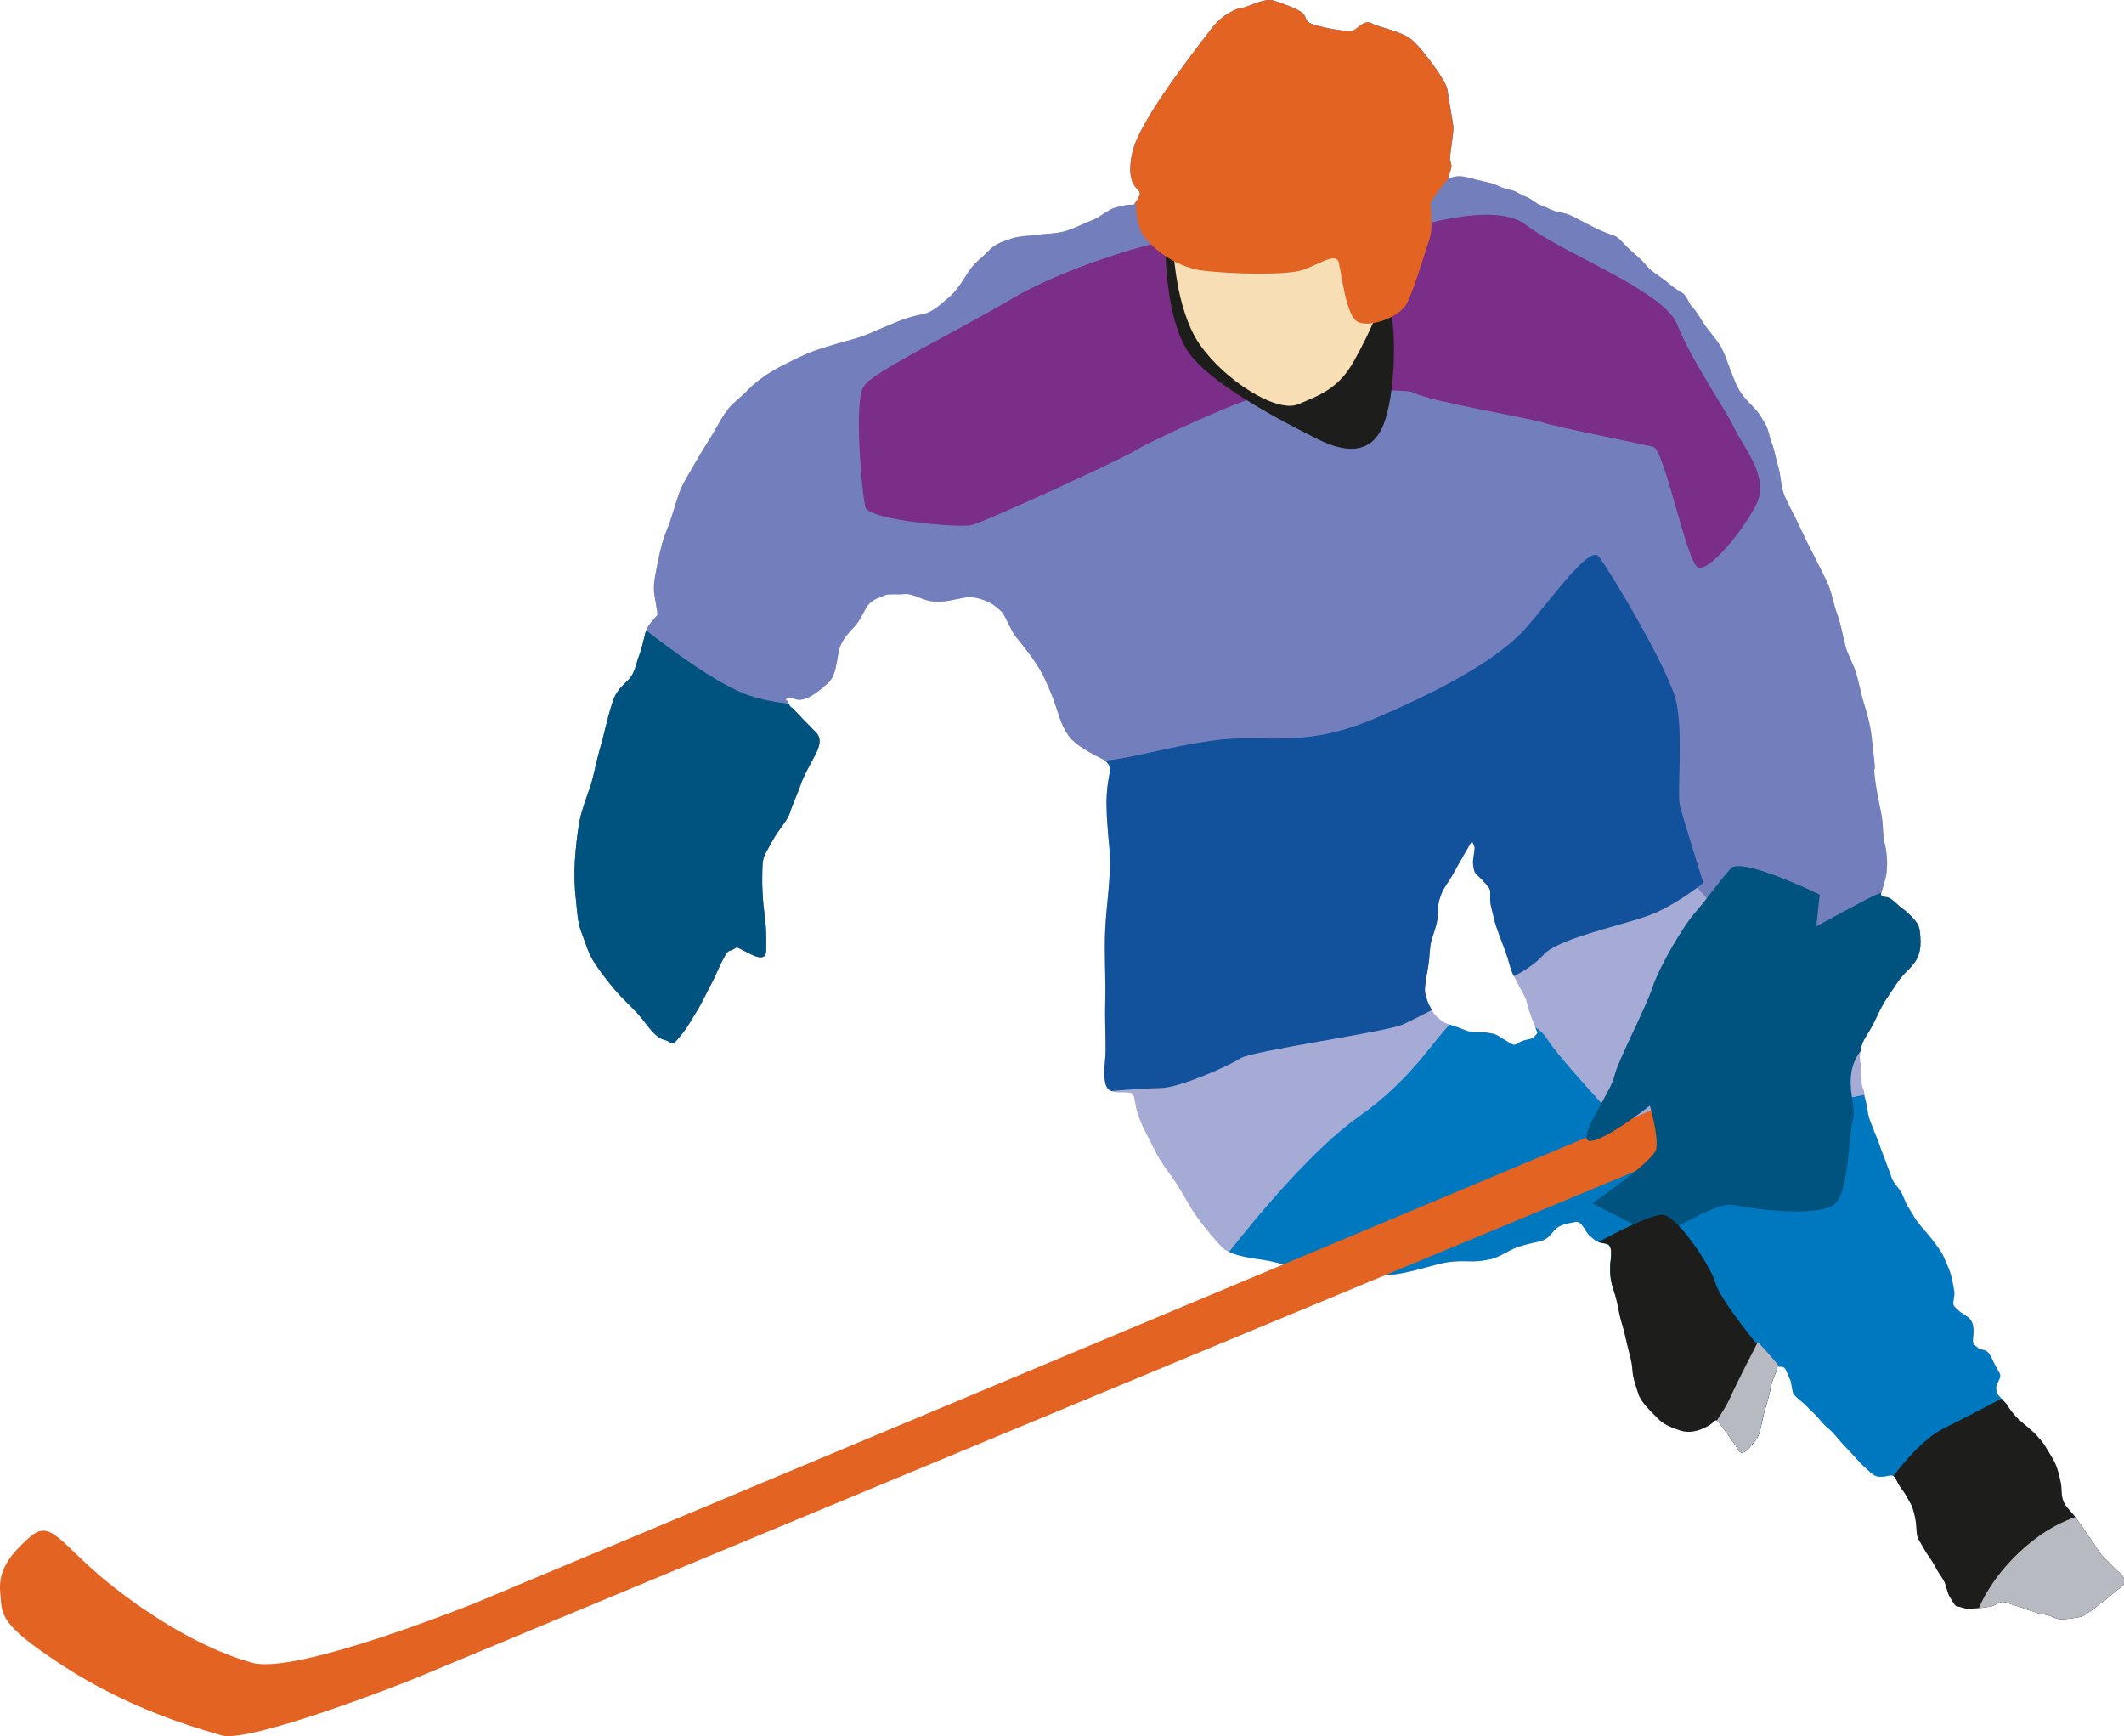 <svg id="_Слой_2" xmlns="http://www.w3.org/2000/svg" width="1080" height="882.64" viewBox="0 0 1080 882.64"><g id="Kinds_of_sport09_5143965"><g id="Kinds_of_sport09_5143965-2"><path d="M645.41.0c-4.78.07-12.08 4.05-13.83 3.95-2-.11-10.39 3.59-15.48 10.49-5.09 6.9-36.59 45.97-40.31 62.99-3.72 17.02 3.49 18.4 3.81 20.51.32 2.11-3.2 6.16-3.2 6.16-1.61.09-2.48-.2-4.14.23-2.55.67-5.35.98-7.72 2.26-2.85 1.54-5.84 4.05-9.12 5.32-4.97 1.92-10.81 5.15-16.04 6.16-4.56.88-8.88.83-12.89 1.41-3.18.46-8.63.52-12.28 1.84-3.97 1.43-7.97 2.5-11.05 5.74-3.15 3.31-7.67 6.59-10.3 10.54-2.86 4.29-6.09 10.03-10.11 13.36-3.85 3.18-8.13 7.68-13.26 8.7-4.41.87-8.78 2.06-13.26 3.91-4.74 1.95-9.32 3.91-14.07 5.97-5.59 2.43-10.96 3.52-16.79 5.27-5.23 1.57-10.63 3.1-15.66 5.31-4.46 1.96-8.36 3.93-12.65 6.16-2.85 1.48-5.59 3.07-8.13 4.84-3.37 2.35-6.23 4.59-9.08 7.58-3.01 3.17-7.07 5.99-9.73 9.41-2.77 3.55-4.47 6.88-6.73 10.82-2.93 5.09-6.39 10.11-9.32 15.38-2.86 5.17-6.95 11.24-8.89 16.75-2.13 6.09-3.62 12.38-6.11 18.39-2.12 5.11-3.32 9.97-4.37 15.38-1 5.1-2.47 10.61-2.16 15.86.08 1.36 1.98 11.72 1.78 11.95-2.49 2.89-5.12 5.24-6.16 9.17-1.05 3.95-1.71 7.71-3.15 11.48-1.69 4.43-2.19 9.14-5.55 12.41-3.64 3.55-6.26 5.98-7.9 11.01-1.47 4.51-2.65 8.87-3.76 13.55-1.03 4.35-2.13 8.49-3.38 12.84-1.68 5.85-2.55 11.96-4.56 17.69-1.79 5.11-4.15 11.25-5.13 16.55-1.18 6.39-1.97 13.47-2.4 20.18-.45 6.95-.21 13.77.61 20.69.61 5.13.7 10.46 2.59 15.38 2.19 5.73 3.7 11.55 7.29 16.75 3.73 5.41 8.02 11.08 12.51 15.85 3.72 3.96 8.13 7.89 11.48 12.19 2.31 2.96 6.54 9.04 10.49 10.11 5.69 1.54 3.49 4.51 9.08-2.3 3.1-3.77 5.14-7.56 7.71-11.71 3.15-5.07 5.44-10.38 8.33-15.62 1.26-2.29 6.19-14.69 8.33-15.38 6.1-1.95 1.4-3.04 8.7.47 2.07.99 9.92 5.93 10.12-.47.12-4.27.07-8.33-.19-12.65-.27-4.52-1.12-8.85-1.41-13.31-.28-4.14-.5-8.2-.38-12.42.11-3.55-.19-7.84 1.55-11.01 2.06-3.73 3.85-7.35 6.35-11.01 2.12-3.12 5.22-6.67 6.34-10.35 1.42-4.6 3.61-8.81 5.13-13.31 1.67-4.91 3.92-8.73 6.35-13.31 2.06-3.89 5.66-9.7 1.59-13.78-3.58-3.59-8.8-8.88-12.2-12.54-1.36.0-1.92-4.02-3.28-4.02 1.89-2.6 4.08.0 6.97.0 5.27.0 11.38-5.64 14.81-8.7 3.92-3.49 4.29-11.49 5.37-16.33 1.09-4.89 4.64-8.75 7.9-12.18 2.64-2.79 4.12-6.49 6.16-9.83 2.57-4.22 6.3-4.64 9.51-6.21 1.53-.74 7.22-.18 9.08-.47 3.68-.57 7.69 1.65 10.91 2.78 5.42 1.88 10.97.94 16.41-.24 5.99-1.3 7.66-1.5 13.08.24 4.62 1.48 6.47 3.28 9.51 5.92 1.72 1.5 5.03 10.08 7.34 12.89 3.89 4.74 7.55 9.38 10.87 14.44 3.19 4.87 5.32 10.09 7.53 15.43 3.15 7.63 3.93 14.52 8.94 21.12 3.28 4.33 11.44 8.57 16.23 11.01 5.67 2.87 4.48 5.75 3.53 11.48-1.89 11.39-.31 23.49.61 34.9 1.03 12.78-1.53 27.33-2.16 40.22-.62 12.51.36 24.71.0 37.16-.23 8.1.19 16.03.19 24.13.0 6.41-1.41 11.08-.19 16.98 1.07 5.12 5.12 4.84 9.31 4.84 6.2.0 4.81.86 6.3 7.57 1.76 7.88 6.28 15.14 9.74 22.3 3.04 6.3 8.14 12.12 11.85 18.11 3.84 6.17 6.74 12.16 11.29 17.92 3.59 4.55 7.02 8.97 10.87 12.84 4.3 4.34 15.61 5.59 21.22 6.44 7.9 1.21 14.58 4.1 22.77 4.37 6.76.22 14.09 3.83 21.36 4.37 7.26.55 13.66-.38 20.79-1.18 7.6-.85 15.14-3.05 22.39-5.03 5.75-1.57 10.23-2.06 16.23-1.84 5.1.19 7.62-.19 12.27-1.17 3.68-.78 9.27-4.59 12.47-5.74 3.45-1.24 6.56-2.05 10.91-2.96 5-1.06 5.65-2.59 8.7-5.98 2.96-3.28 8.27-3.6 10.68-4.14 3.32-.75 4.73 4.92 7.34 7.1 2.97 2.49 3.23 3.2 8.09 3.91 4.14.6 2.31 8.02 2.21 11.05-.16 5.17.25 8.39 1.98 13.31 1.7 4.84 2.2 10.58 3.76 15.62 1.2 3.86 2.06 7.85 2.96 11.71 1.1 4.71 2.29 7.85 2.59 12.61.27 4.18 1.75 8.02 2.97 11.95 1.4 4.5 6.41 8.92 9.5 12.19 3.43 3.62 7.13 4.93 11.48 6.44 5.13 1.78 9.77.28 13.88-1.84 5.95-3.07 3.15-6.06 8.89 1.6 2.66 3.55 5 6.7 7.34 10.54 2.25 3.68 6.5-3 8.28-4.8 2.59-2.6 3.44-10.01 4.37-13.55 1.22-4.6 2.74-8.84 3.58-13.55.61-3.42 1.99-6.27 3.34-9.41.18-.42.0-.96.0-1.41 2.74.31 3.57-.19 4.52 2.02.72 1.65 1.54 3.4 2.21 5.08.63 1.57.78 5.98 1.79 7.15 2.02 2.35 4.74 4.01 6.82 6.3 1.34 1.49 2.68 2.56 4 3.91 2.06 2.09 3.91 4.79 6.21 6.63 3.03 2.43 5.01 5.25 7.52 8.05 2.42 2.67 5.05 5.24 7.44 8 2.15 2.49 4.48 4.51 6.91 6.73 2.38 2.15 4.1 2.5 7.43 2.02 1.57-.23 3.75-1.27 4.94.42 1.16 1.64 1.78 3.55 2.96 5.13 1.28 1.71 2.4 3.27 3.39 5.18.83 1.6 2.08 3.35 2.63 5.08.81 2.55 1.44 5.13 1.79 7.8.28 2.19.14 6.48 1.27 8.33 1.82 2.97 3.42 6.2 5.46 9.03 1.52 2.12 2.71 4.16 3.9 6.44 1.16 2.22 3.33 4.67 4.19 7.06.73 2.05 1.3 5.21 2.54 7.05.53.79 2.44 4.45 3.38 4.52 1.79.13 4.28 1.33 5.79 1.27 1.66-.06 3.25-.23 4.84-.33 2.35-.14 4.9-.49 7.25-1.03 1.05-.25 4.65-2.33 5.27-2.21.9.18 2.26.27 4 1.03 1.61.71 3.09.91 4.56 1.41 2.06.7 4.34 1.75 6.44 2.3 1.44.38 2.97 1.13 4.47 1.37 1.7.26 3.31.52 5.08 1.17 1.55.58 3.86 1.83 5.6 1.65 2.06-.22 3.82-.26 5.83-.61 2.13-.38 4.35-.42 6.26-1.79 1.96-1.4 4.18-2.76 6.12-4.42 2.19-1.88 4.88-3.44 6.91-5.51.77-.77 6.59-5.05 6.59-5.69.0-2.36.46-2.97-1.69-5.13-1.53-1.53-3.5-3.04-4.9-4.75-1.35-1.64-3.08-2.69-4.37-4.33-1.27-1.61-2.45-3.15-3.48-4.94-1.08-1.88-2.22-3.47-3.62-5.17-1.25-1.52-1.98-3.33-3.15-4.76-1.24-1.5-2.15-3.03-3.3-4.61-1.23-1.7-2.65-3.12-4-4.75-1.41-1.71-2.02-2.59-2.63-4.66-.84-2.82-.39-5.55-.99-8.33-.69-3.21-1.33-6.32-2.64-9.36-1.04-2.41-2.41-4.37-3.71-6.63-1.06-1.85-2.13-3.71-3.48-5.27-1.4-1.61-2.68-3.2-4.28-4.66-2.45-2.22-5.1-4.28-7.52-6.54-2.4-2.22-4.05-4.47-5.79-7.24-.96-1.52-4.82-4.8-5.13-6.35-.49-2.43-.46-2.94.66-5.27.8-1.66 1.7-2.93.61-4.75-1-1.67-1.92-3.31-2.77-5.03-.88-1.77-1.6-4-3.11-5.36-1.48-1.35-3.81-1.13-4.8-2.02-1.13-1.04-2.79-1.69-2.73-4 .05-1.79.54-3.85.33-5.6-.28-2.38-.53-4.03-2.45-5.79-1.48-1.36-3.84-2.37-5.27-3.81-1.68-1.69-2.94-2.12-2.54-4.61.29-1.77.73-3.66.38-5.51-.45-2.35-.83-5-1.46-7.38-.79-2.99-2.14-5.62-3.3-8.51-1.54-3.88-3.99-6.7-6.44-10.02-2.3-3.11-5.12-5.81-7.44-8.94-1.71-2.32-2.97-4.9-4.56-7.29-1.82-2.73-2.49-6.06-4.33-8.75-1.24-1.82-3.85-4.53-4.37-6.63-.65-2.6-1.81-4.71-2.63-7.25-1.01-3.07-2.4-6.09-3.39-9.17-.89-2.79-2.19-5.3-3.15-8.05-.83-2.36-2.06-4.76-2.54-7.24-.6-3.13-1.05-6.69-2.02-9.73-.06-.7.02-1.45-.19-2.12-.38-1.19-1.14-2.73-1.18-4-.08-2.38-.33-4.67-.33-7.05s-.94-5.63-.56-8c.39-2.48.89-5.17 2.16-7.39 1.58-2.75 3.5-5.64 4.94-8.56 1.98-4.01 3.85-8.36 6.35-12.09 2.06-3.07 4.12-6.12 6.16-9.17 1.54-2.31 3.44-3.98 5.36-6.02 1.84-1.95 3.72-4.15 4.66-6.73 1.17-3.22 1.3-5.98 1.09-9.41-.21-3.44-.36-5.86-2.73-8.61-2.18-2.53-4.19-4.55-6.92-6.44-1.92-1.34-4.95-5.02-7.34-5.37-2.26-.33-3.54-.16-2.82-2.54.45-1.52.98-3.07 1.36-4.61.41-1.67 1.06-3.34 1.18-5.08.14-2.14.41-4.39.28-6.54-.17-2.85-.42-5.55-1.13-8.33-1.03-4.05-.79-8.1-1.31-12.23-.46-3.62-1.36-7.13-2.02-10.73-.85-4.62-1.81-9.7-2.07-14.34.12-.49.36-.96.33-1.46-.28-4.97-1.08-9.9-1.55-14.87-.6-6.36-2.29-12.17-4.13-18.25-1.67-5.45-2.49-11.13-4.38-16.51-1.39-3.98-3.72-7.9-4.8-11.94-1.45-5.49-2.39-11.43-4.37-16.75-1.92-5.14-2.75-11.51-5.17-16.33-2.13-4.24-4.16-8.54-6.35-12.75-2.71-5.18-5.31-10.39-7.76-15.71-2.25-4.9-4.96-9.61-7.15-14.53-2.28-5.12-1.87-10.24-3.48-15.48-1.24-4.01-1.79-8.23-3.34-12.13-1.15-2.88-1.53-6.57-3.11-9.26-1.34-2.29-2.78-4.96-4.51-6.97-2.19-2.53-4.75-4.83-6.82-7.48-3.24-4.15-4.43-7.94-6.35-12.75-1.75-4.4-3.16-9.38-5.74-13.41-2.27-3.55-5.15-6.5-7.53-9.97-2.05-3-3.68-6.33-6.21-8.98-1.97-2.06-2.94-6.05-5.31-7.38-2.82-1.59-5.22-3.39-7.67-5.46-3.17-2.69-7.88-5.13-10.44-8.33-3.06-3.82-6.47-6.21-9.88-9.5-1.92-1.86-4.15-4.97-6.73-5.79-3.92-1.24-7.53-2.84-11.19-4.75-3.42-1.78-6.84-3.49-10.26-5.27-3.52-1.84-7.86-1.62-11.19-3.48-2.05-1.14-4.42-1.58-6.35-2.82-2.27-1.45-3.93-2.91-6.44-3.72-1.98-.63-3.68-2.2-5.55-2.73-2.67-.75-5.14-1.12-7.62-2.4-3.58-1.84-7.37-2.16-11.24-3.2-3.66-.98-7.57-2.34-11.38-1.45-2.21.51-2.73 1.42-2.35-.94.18-1.14 1.31-3.96 1.08-4.94-.22-.94-.43-1.89-.66-2.82-.46-1.16 1.92-13.65 1.65-16.7-.28-3.06-2.47-14.38-3.01-18.91-.55-4.53-12.88-20.98-18.06-25.35-5.18-4.37-16.69-6.33-20.32-8.33-3.63-2.01-6.35 1.75-9.12 3.43-2.77 1.69-19.8-2.15-22.44-3.62-2.63-1.48-1.46-3.35-4.09-5.41-2.63-2.05-10.13-4.74-14.58-6.12-.56-.17-1.2-.24-1.88-.23zm103.07 427.63c1.7 3.7 1.37 2.79 1.08 5.79-.18 1.9-.84 4.16-.52 6.12.28 1.66.28 3.55 1.55 4.84 1.37 1.37 2.91 2.7 4.14 4.19.94 1.14 3.01 3 3.01 4.66.0 2.44-.21 5.08.38 7.48.53 2.13 1.07 4.28 1.55 6.44.69 3.11 1.83 6 2.96 9.03 1.38 3.7 2.83 7.34 4 11.1.91 2.93 1.61 6.24 3.11 8.94 1.16 2.09 2.16 4.2 3.29 6.3 1.13 2.09 2.87 4.82 3.34 7.2.63 3.17 1.76 5.87 2.82 8.94.21.61 2.72 6.44 2.54 6.63-.8.84-1.68 2.43-3.52 2.87-1.66.4-3.43.71-5.18 1.55-.99.47-2.54 2.05-4 1.27-1.41-.76-2.73-1.59-4.09-2.4-1.79-1.07-3.85-2.62-5.93-3.06-2.06-.43-4.27-.75-6.44-.75-2.55.0-4.93.07-7.34-.94-2.53-1.07-5.04-1.92-7.57-2.73-2.24-.72-3.69-1.28-5.51-2.87-1.5-1.32-2.76-2.27-3.76-4.09-1.04-1.89-2.25-3.96-2.87-6.12-.55-1.92-1.19-3.74-.94-5.79.23-1.93.33-4.02.75-5.92.64-2.86 1.02-5.76 1.37-8.66.4-3.41.3-6.87 1.36-10.21 1.07-3.33 2.4-6.97 2.87-10.44.42-3.09.02-6.48.94-9.45.76-2.46 1.58-4.8 3.06-6.96 2.05-3.01 3.84-5.93 5.55-9.18.67-1.25 7.93-13.92 8-13.78z" fill="#a6abd6"/><path id="path2438" d="M737.09 520.91c-8.88 9.17-20.41 28.6-45.77 46.47-23.32 16.44-50.99 49.55-66.37 69.1 5.28 2.46 13.19 3.38 17.59 4.05 7.9 1.21 14.58 4.1 22.77 4.37 6.76.22 14.09 3.83 21.36 4.37 7.26.55 13.66-.38 20.79-1.18 7.6-.85 15.14-3.05 22.39-5.03 5.75-1.57 10.23-2.06 16.23-1.84 5.1.19 7.62-.19 12.27-1.17 3.68-.78 9.27-4.59 12.47-5.74 3.45-1.24 6.56-2.05 10.91-2.96 5-1.06 5.65-2.59 8.7-5.98 2.96-3.28 8.27-3.6 10.68-4.14 3.32-.75 4.73 4.92 7.34 7.1 2.97 2.49 3.23 3.2 8.09 3.91 4.14.6 2.31 8.02 2.21 11.05-.16 5.17.25 8.39 1.98 13.31.45 1.27.81 2.59 1.13 3.95 16.34-15.84 35.64-35.06 35.75-40.74.19-9.4-21.53-32.57-30.01-43.51-8.48-10.93-33.71-36.72-41.07-48.31-1.45-2.29-3.47-4.21-5.88-5.78.62 1.52 1.17 2.96 1.08 3.06-.8.84-1.68 2.43-3.52 2.87-1.66.4-3.43.71-5.18 1.55-.99.47-2.54 2.05-4 1.27-1.41-.76-2.73-1.59-4.09-2.4-1.79-1.07-3.85-2.62-5.93-3.06-2.06-.43-4.27-.75-6.44-.75-2.55.0-4.93.07-7.34-.94-2.53-1.07-5.04-1.92-7.57-2.73-.2-.06-.38-.12-.56-.19z" fill="#0078bf"/><path id="path2443" d="M947.97 556.66c-13.1 2.38-28.85 5.61-46.1 8.75-42.03 7.65-66.14 45.69-62.56 52.03 2.2 1.12 25.41 71.08 39.37 112.05 1.88 2.56 3.65 5.07 5.41 7.95 2.25 3.68 6.5-3 8.28-4.8 2.59-2.6 3.44-10.01 4.37-13.55 1.22-4.6 2.74-8.84 3.58-13.55.61-3.42 1.99-6.27 3.34-9.41.18-.42.0-.96.0-1.41 2.74.31 3.57-.19 4.52 2.02.72 1.65 1.54 3.4 2.21 5.08.63 1.57.78 5.98 1.79 7.15 2.02 2.35 4.74 4.01 6.82 6.3 1.34 1.49 2.68 2.56 4 3.91 2.06 2.09 3.91 4.79 6.21 6.63 3.03 2.43 5.01 5.25 7.52 8.05 2.42 2.67 5.05 5.24 7.44 8 2.15 2.49 4.48 4.51 6.91 6.73 2.38 2.15 4.1 2.5 7.43 2.02 1.57-.23 3.75-1.27 4.94.42 1.16 1.64 1.78 3.55 2.96 5.13 1.28 1.71 2.4 3.27 3.39 5.18.64 1.24 1.54 2.56 2.16 3.9 5.35-.25 9.09-.64 10.2-1.08 3.96-1.58 26.52-25.8 42.62-44.22-1.66-1.77-3.01-3.61-4.37-5.78-.96-1.52-4.82-4.8-5.13-6.35-.49-2.43-.46-2.94.66-5.27.8-1.66 1.7-2.93.61-4.75-1-1.67-1.92-3.31-2.77-5.03-.88-1.77-1.6-4-3.11-5.36-1.48-1.35-3.81-1.13-4.8-2.02-1.13-1.04-2.79-1.69-2.73-4 .05-1.79.54-3.85.33-5.6-.28-2.38-.53-4.03-2.45-5.79-1.48-1.36-3.84-2.37-5.27-3.81-1.68-1.69-2.94-2.12-2.54-4.61.29-1.77.73-3.66.38-5.51-.45-2.35-.83-5-1.46-7.38-.79-2.99-2.14-5.62-3.3-8.51-1.54-3.88-3.99-6.7-6.44-10.02-2.3-3.11-5.12-5.81-7.44-8.94-1.71-2.32-2.97-4.9-4.56-7.29-1.82-2.73-2.49-6.06-4.33-8.75-1.24-1.82-3.85-4.53-4.37-6.63-.65-2.6-1.81-4.71-2.63-7.25-1.01-3.07-2.4-6.09-3.39-9.17-.89-2.79-2.19-5.3-3.15-8.05-.83-2.36-2.06-4.76-2.54-7.24-.6-3.13-1.05-6.69-2.02-9.73-.01-.14.0-.29.0-.43z" fill="#0078bf"/><path id="path2421" d="M645.41.0c-4.78.07-12.08 4.05-13.83 3.95-2-.11-10.39 3.59-15.48 10.49-5.09 6.9-36.59 45.97-40.31 62.99-3.72 17.02 3.49 18.4 3.81 20.51.32 2.11-3.2 6.16-3.2 6.16-1.61.09-2.48-.2-4.14.23-2.55.67-5.35.98-7.72 2.26-2.85 1.54-5.84 4.05-9.12 5.32-4.97 1.92-10.81 5.15-16.04 6.16-4.56.88-8.88.83-12.89 1.41-3.18.46-8.63.52-12.28 1.84-3.97 1.43-7.97 2.5-11.05 5.74-3.15 3.31-7.67 6.59-10.3 10.54-2.86 4.29-6.09 10.03-10.11 13.36-3.85 3.18-8.13 7.68-13.26 8.7-4.41.87-8.78 2.06-13.26 3.91-4.74 1.95-9.32 3.91-14.07 5.97-5.59 2.43-10.96 3.52-16.79 5.27-5.23 1.57-10.63 3.1-15.66 5.31-4.46 1.96-8.36 3.93-12.65 6.16-2.85 1.48-5.59 3.07-8.13 4.84-3.37 2.35-6.23 4.59-9.08 7.58-3.01 3.17-7.07 5.99-9.73 9.41-2.77 3.55-4.47 6.88-6.73 10.82-2.93 5.09-6.39 10.11-9.32 15.38-2.86 5.17-6.95 11.24-8.89 16.75-2.13 6.09-3.62 12.38-6.11 18.39-2.12 5.11-3.32 9.97-4.37 15.38-1 5.1-2.47 10.61-2.16 15.86.08 1.36 1.98 11.72 1.78 11.95-2.49 2.89-5.12 5.24-6.16 9.17-1.05 3.95-1.71 7.71-3.15 11.48-1.69 4.43-2.19 9.14-5.55 12.41-3.64 3.55-6.26 5.98-7.9 11.01-1.47 4.51-2.65 8.87-3.76 13.55-1.03 4.35-2.13 8.49-3.38 12.84-1.68 5.85-2.55 11.96-4.56 17.69-1.79 5.11-4.15 11.25-5.13 16.55-1.18 6.39-1.97 13.47-2.4 20.18-.45 6.95-.21 13.77.61 20.69.61 5.13.7 10.46 2.59 15.38 2.19 5.73 3.7 11.55 7.29 16.75 3.73 5.41 8.02 11.08 12.51 15.85 3.72 3.96 8.13 7.89 11.48 12.19 2.31 2.96 6.54 9.04 10.49 10.11 5.69 1.54 3.49 4.51 9.08-2.3 3.1-3.77 5.14-7.56 7.71-11.71 3.15-5.07 5.44-10.38 8.33-15.62 1.26-2.29 6.19-14.69 8.33-15.38 6.1-1.95 1.4-3.04 8.7.47 2.07.99 9.92 5.93 10.12-.47.12-4.27.07-8.33-.19-12.65-.27-4.52-1.12-8.85-1.41-13.31-.28-4.14-.5-8.2-.38-12.42.11-3.55-.19-7.84 1.55-11.01 2.06-3.73 3.85-7.35 6.35-11.01 2.12-3.12 5.22-6.67 6.34-10.35 1.42-4.6 3.61-8.81 5.13-13.31 1.67-4.91 3.92-8.73 6.35-13.31 2.06-3.89 5.66-9.7 1.59-13.78-3.58-3.59-8.78-8.9-12.18-12.56-1.36.0-1.93-4-3.3-4 1.89-2.6 4.08.0 6.97.0 5.27.0 11.38-5.64 14.81-8.7 3.92-3.49 4.29-11.49 5.37-16.33 1.09-4.89 4.64-8.75 7.9-12.18 2.64-2.79 4.12-6.49 6.16-9.83 2.57-4.22 6.3-4.64 9.51-6.21 1.53-.74 7.22-.18 9.08-.47 3.68-.57 7.69 1.65 10.91 2.78 5.42 1.88 10.97.94 16.41-.24 5.99-1.3 7.66-1.5 13.08.24 4.62 1.48 6.47 3.28 9.51 5.92 1.72 1.5 5.03 10.08 7.34 12.89 3.89 4.74 7.55 9.38 10.87 14.44 3.19 4.87 5.32 10.09 7.53 15.43 3.15 7.63 3.93 14.52 8.94 21.12 3.28 4.33 11.44 8.57 16.23 11.01 5.67 2.87 4.48 5.75 3.53 11.48-.67 4.02-.91 8.13-.9 12.28 25.13-.36 70.44 1.69 93.09-5.98 31.67-10.71 102.54-40.23 107.44-46.57 4.9-6.34 22.6-36.32 37.68-19.05 15.08 17.27 36.39 81.32 44.12 91.16 7.73 9.83 21.67 28.21 32.22 36.74 9.65 7.79 76.87 25.26 93.47 27.04.02-.02.03-.03.05-.05 1.84-1.95 3.72-4.15 4.66-6.73 1.17-3.22 1.3-5.98 1.09-9.41-.21-3.44-.36-5.86-2.73-8.61-2.18-2.53-4.19-4.55-6.92-6.44-1.92-1.34-4.95-5.02-7.34-5.37-2.26-.33-3.54-.16-2.82-2.54.45-1.52.98-3.07 1.36-4.61.41-1.67 1.06-3.34 1.18-5.08.14-2.14.41-4.39.28-6.54-.17-2.85-.42-5.55-1.13-8.33-1.03-4.05-.79-8.1-1.31-12.23-.46-3.62-1.36-7.13-2.02-10.73-.85-4.62-1.81-9.7-2.07-14.34.12-.49.36-.96.33-1.46-.28-4.97-1.08-9.9-1.55-14.87-.6-6.36-2.29-12.17-4.13-18.25-1.67-5.45-2.49-11.13-4.38-16.51-1.39-3.98-3.72-7.9-4.8-11.94-1.45-5.49-2.39-11.43-4.37-16.75-1.92-5.14-2.75-11.51-5.17-16.33-2.13-4.24-4.16-8.54-6.35-12.75-2.71-5.18-5.31-10.39-7.76-15.71-2.25-4.9-4.96-9.61-7.15-14.53-2.28-5.12-1.87-10.24-3.48-15.48-1.24-4.01-1.79-8.23-3.34-12.13-1.15-2.88-1.53-6.57-3.11-9.26-1.34-2.29-2.78-4.96-4.51-6.97-2.19-2.53-4.75-4.83-6.82-7.48-3.24-4.15-4.43-7.94-6.35-12.75-1.75-4.4-3.16-9.38-5.74-13.41-2.27-3.55-5.15-6.5-7.53-9.97-2.05-3-3.68-6.33-6.21-8.98-1.97-2.06-2.94-6.05-5.31-7.38-2.82-1.59-5.22-3.39-7.67-5.46-3.17-2.69-7.88-5.13-10.44-8.33-3.06-3.82-6.47-6.21-9.88-9.5-1.92-1.86-4.15-4.97-6.73-5.79-3.92-1.24-7.53-2.84-11.19-4.75-3.42-1.78-6.84-3.49-10.26-5.27-3.52-1.84-7.86-1.62-11.19-3.48-2.05-1.14-4.42-1.58-6.35-2.82-2.27-1.45-3.93-2.91-6.44-3.72-1.98-.63-3.68-2.2-5.55-2.73-2.67-.75-5.14-1.12-7.62-2.4-3.58-1.84-7.37-2.16-11.24-3.2-3.66-.98-7.57-2.34-11.38-1.45-2.21.51-2.73 1.42-2.35-.94.18-1.14 1.31-3.96 1.08-4.94-.22-.94-.43-1.89-.66-2.82-.46-1.16 1.92-13.65 1.65-16.7-.28-3.06-2.47-14.38-3.01-18.91-.55-4.53-12.88-20.98-18.06-25.35-5.18-4.37-16.69-6.33-20.32-8.33-3.63-2.01-6.35 1.75-9.12 3.43-2.77 1.69-19.8-2.15-22.44-3.62-2.63-1.48-1.46-3.35-4.09-5.41-2.63-2.05-10.13-4.74-14.58-6.12-.56-.17-1.2-.24-1.88-.23z" fill="#737fbc"/><path id="path2419" d="M439.52 196.13c3.01-6.34 48.82-28.64 74.83-44.16 26.01-15.52 69.55-28.21 75.77-28.64 6.22-.44 104.42-3.93 110.27-3.5 5.84.44 57.11-19.9 75.58-5.46s70.31 33.45 76.91 50.72c6.6 17.27 25.07 43.94 29.03 52.69 3.96 8.75 18.28 24.7 11.12 38.7-7.16 13.99-23.56 33.67-29.4 32.13-5.85-1.53-17.15-59.9-23-61.43-5.84-1.53-49.38-10.06-55.6-12.24-6.22-2.19-59.19-11.15-65.6-15.09-6.41-3.93-75.39 1.53-82.74 2.84-7.35 1.31-52.4 21.86-59.19 26.24-6.79 4.37-76.91 36.51-83.5 38.04-6.6 1.53-52.02-2.62-53.91-8.96-1.88-6.35-6.22-56.63-.56-61.88z" fill="#7a2e87"/><path id="path2417" d="M592.57 124.42s-.38 36.08 11.31 54c11.68 17.93 55.79 39.58 65.21 44.38 9.42 4.81 25.82 11.15 33.55-5.03 7.72-16.18 7.53-57.06 3.01-63.19-4.52-6.12-21.11-46.35-26.96-48.97-5.84-2.63-83.87 19.46-86.14 18.8z" fill="#1d1d1b"/><path id="path2415" d="M596.53 124.42s.76 32.14 13.38 50.51c12.63 18.37 39.21 35.2 50.14 30.61 10.94-4.59 20.55-7.88 28.46-22.08 7.92-14.21 19.79-38.48 15.27-49.63-4.53-11.15-34.12-29.07-39.96-28.86-5.84.22-65.97 19.9-67.29 19.46z" fill="#f7deb4"/><path id="path2385" d="M645.41.0c-4.78.07-12.08 4.05-13.83 3.95-2-.11-10.39 3.59-15.48 10.49-5.09 6.9-36.59 45.97-40.31 62.99-3.72 17.02 3.49 18.4 3.81 20.51.2 1.33-1.06 3.33-2.07 4.71.01 3.24.29 8.78 2.07 13.64 2.7 7.34 16.65 19.57 32.46 21.36 15.81 1.78 39.85 2.14 48.5.09 8.64-2.05 18.64-10.29 20.18-4.14 1.53 6.15 3.49 25.03 8.75 29.4 5.25 4.37 22.29-1.17 26.15-9.26 3.86-8.09 9.15-26.24 11.24-32.22 2.09-5.99.15-17.44.84-19.01.51-1.13 4.78-7.14 9.08-12.13-.09-.21-.08-.6.05-1.37.18-1.14 1.31-3.96 1.08-4.94-.22-.94-.43-1.89-.66-2.82-.46-1.16 1.92-13.65 1.65-16.7-.28-3.06-2.47-14.38-3.01-18.91-.55-4.53-12.88-20.98-18.06-25.35-5.18-4.37-16.69-6.33-20.32-8.33-3.63-2.01-6.35 1.75-9.12 3.43-2.77 1.69-19.8-2.15-22.44-3.62-2.63-1.48-1.46-3.35-4.09-5.41-2.63-2.05-10.13-4.74-14.58-6.12-.56-.17-1.2-.24-1.88-.23z" fill="#e36322"/><path id="path2390" d="M328.56 320.48c-.16.42-.31.86-.42 1.31-1.05 3.95-1.71 7.71-3.15 11.48-1.69 4.43-2.19 9.14-5.55 12.41-3.64 3.55-6.26 5.98-7.9 11.01-1.47 4.51-2.65 8.87-3.76 13.55-1.03 4.35-2.13 8.49-3.38 12.84-1.68 5.85-2.55 11.96-4.56 17.69-1.79 5.11-4.15 11.25-5.13 16.55-1.18 6.39-1.97 13.47-2.4 20.18-.45 6.95-.21 13.77.61 20.69.61 5.13.7 10.46 2.59 15.38 2.19 5.73 3.7 11.55 7.29 16.75 3.73 5.41 8.02 11.08 12.51 15.85 3.72 3.96 8.13 7.89 11.48 12.19 2.31 2.96 6.54 9.04 10.49 10.11 5.69 1.54 3.49 4.51 9.08-2.3 3.1-3.77 5.14-7.56 7.71-11.71 3.15-5.07 5.44-10.38 8.33-15.62 1.26-2.29 6.19-14.69 8.33-15.38 6.1-1.95 1.4-3.04 8.7.47 2.07.99 9.92 5.93 10.12-.47.12-4.27.07-8.33-.19-12.65-.27-4.52-1.12-8.85-1.41-13.31-.28-4.14-.5-8.2-.38-12.42.11-3.55-.19-7.84 1.55-11.01 2.06-3.73 3.85-7.35 6.35-11.01 2.12-3.12 5.22-6.67 6.34-10.35 1.42-4.6 3.61-8.81 5.13-13.31 1.67-4.91 3.92-8.73 6.35-13.31 2.06-3.89 5.66-9.7 1.59-13.78-3.58-3.59-8.78-8.9-12.18-12.56-.67.0-1.13-.94-1.6-1.93-6.61-.8-13.41-2.02-19.62-4.05-15.46-5.06-39.69-22.96-52.92-33.3z" fill="#00527f"/><path id="path2436" d="M896.21 542.49l-46.74 17.84L242.26 814.72s-90.97 36.8-113.77 30.68c-22.81-6.12-50.69-22.18-74.26-41.42-23.56-19.24-28.27-31.92-38.83-22.73-10.56 9.18-16.4 17.27-15.27 28.42 1.13 11.15-1.7 15.3 31.85 37.17 33.55 21.86 66.54 31.26 80.68 35.42 14.13 4.15 92.73-26.45 102.34-30.61 9.62-4.15 676.11-280.94 676.11-280.94l5.09-28.21z" fill="#e36322"/><path id="path2395" d="M883.71 440.34c-1.61.04-2.84.35-3.53 1.08-5.47 5.91-13.35 17.05-18.62 22.96-5.28 5.91-17.73 26.7-21.31 37.63-3.58 10.93-17.73 37.38-19.43 45.25-1.69 7.87-19.77 32.57-12.41 32.79 7.35.22 30.53-17.92 30.53-17.92.0.0 4.52 15.72 3.2 22.06-1.32 6.34-32.6 27.57-32.6 27.57.0.0 22.61 11.8 30.53 14.87 7.92 3.06 30.7-16.16 41.44-13.97 10.74 2.19 45.24 6.53 52.03-1.13 6.78-7.65 6.44-35.41 8.7-42.62 2.09-6.67-6.12-21.71 3.76-34.48.37-2.03.86-4.1 1.88-5.88 1.58-2.75 3.5-5.64 4.94-8.56 1.98-4.01 3.85-8.36 6.35-12.09 2.06-3.07 4.12-6.12 6.16-9.17 1.54-2.31 3.44-3.98 5.36-6.02 1.84-1.95 3.72-4.15 4.66-6.73 1.17-3.22 1.3-5.98 1.09-9.41-.21-3.44-.36-5.86-2.73-8.61-2.18-2.53-4.19-4.55-6.92-6.44-1.92-1.34-4.95-5.02-7.34-5.37-2.16-.31-3.42-.19-2.91-2.26-1.8.59-3.57 1.33-5.27 2.21-13.01 6.78-27.71 14.87-27.71 14.87l1.7-16.18s-30.29-14.72-41.53-14.44z" fill="#00527f"/><path id="path2405" d="M1017.68 711.09c-9.92 5.11-20.59 10.82-28.75 14.77-9.86 4.78-19.65 15.95-26.2 24.55.26.15.5.32.71.62 1.16 1.64 1.78 3.55 2.96 5.13 1.28 1.71 2.4 3.27 3.39 5.18.83 1.6 2.08 3.35 2.63 5.08.81 2.55 1.44 5.13 1.79 7.8.28 2.19.14 6.48 1.27 8.33 1.82 2.97 3.42 6.2 5.46 9.03 1.52 2.12 2.71 4.16 3.9 6.44 1.16 2.22 3.33 4.67 4.19 7.06.73 2.05 1.3 5.21 2.54 7.05.53.79 2.44 4.45 3.38 4.52 1.79.13 4.28 1.33 5.79 1.27 1.66-.06 3.25-.23 4.84-.33 2.35-.14 4.9-.49 7.25-1.03 1.05-.25 4.65-2.33 5.27-2.21.9.18 2.26.27 4 1.03 1.61.71 3.09.91 4.56 1.41 2.06.7 4.34 1.75 6.44 2.3 1.44.38 2.97 1.13 4.47 1.37 1.7.26 3.31.52 5.08 1.17 1.55.58 3.86 1.83 5.6 1.65 2.06-.22 3.82-.26 5.83-.61 2.13-.38 4.35-.42 6.26-1.79 1.96-1.4 4.18-2.76 6.12-4.42 2.19-1.88 4.88-3.44 6.91-5.51.77-.77 6.59-5.05 6.59-5.69.0-2.36.46-2.97-1.69-5.13-1.53-1.53-3.5-3.04-4.9-4.75-1.35-1.64-3.08-2.69-4.37-4.33-1.27-1.61-2.45-3.15-3.48-4.94-1.08-1.88-2.22-3.47-3.62-5.17-1.25-1.52-1.98-3.33-3.15-4.76-1.24-1.5-2.15-3.03-3.3-4.61-1.23-1.7-2.65-3.12-4-4.75-1.41-1.71-2.02-2.59-2.63-4.66-.84-2.82-.39-5.55-.99-8.33-.69-3.21-1.33-6.32-2.64-9.36-1.04-2.41-2.41-4.37-3.71-6.63-1.06-1.85-2.13-3.71-3.48-5.27-1.4-1.61-2.68-3.2-4.28-4.66-2.45-2.22-5.1-4.28-7.52-6.54-2.4-2.22-4.05-4.47-5.79-7.24-.46-.74-1.63-1.89-2.73-3.06z" fill="#1d1d1b"/><path id="path2400" d="M1055.22 771.25c-6.15 2.24-13.09 5.57-20.27 11.01-15.43 11.69-24.51 25.36-28.75 35.28 2.18-.16 4.48-.49 6.64-.99 1.05-.25 4.65-2.33 5.27-2.21.9.18 2.26.27 4 1.03 1.61.71 3.09.91 4.56 1.41 2.06.7 4.34 1.75 6.44 2.3 1.44.38 2.97 1.13 4.47 1.37 1.7.26 3.31.52 5.08 1.17 1.55.58 3.86 1.83 5.6 1.65 2.06-.22 3.82-.26 5.83-.61 2.13-.38 4.35-.42 6.26-1.79 1.96-1.4 4.18-2.76 6.12-4.42 2.19-1.88 4.88-3.44 6.91-5.51.77-.77 6.59-5.05 6.59-5.69.0-2.36.46-2.97-1.69-5.13-1.53-1.53-3.5-3.04-4.9-4.75-1.35-1.64-3.08-2.69-4.37-4.33-1.27-1.61-2.45-3.15-3.48-4.94-1.08-1.88-2.22-3.47-3.62-5.17-1.25-1.52-1.98-3.33-3.15-4.76-1.24-1.5-2.15-3.03-3.3-4.61-.08-.11-.15-.22-.23-.33z" fill="#b7bac1"/><path id="path2410" d="M811.23 282.1c-6.54-.1-23.29 23.41-34.9 36.69-12.82 14.65-38.22 29.75-76.48 46.14-38.27 16.4-55.41 7.64-83.31 11.58-23.28 3.28-41.57 9.11-54.66 10.2 3.52 2.55 2.47 5.4 1.65 10.4-1.89 11.39-.31 23.49.61 34.9 1.03 12.78-1.53 27.33-2.16 40.22-.62 12.51.36 24.71.0 37.16-.23 8.1.19 16.03.19 24.13.0 6.41-1.41 11.08-.19 16.98.49 2.34 1.6 3.56 3.06 4.18 7.8-.74 18.63-1.39 25.49-1.55 9.42-.22 34.09-11.12 40.13-15.05 6.03-3.93 74.07-13.33 82.74-17.26 3.16-1.44 8.84-4.31 14.67-7.29-.96-1.73-1.98-3.58-2.54-5.51-.55-1.92-1.19-3.74-.94-5.79.23-1.93.33-4.02.75-5.92.64-2.86 1.02-5.76 1.37-8.66.4-3.41.3-6.87 1.36-10.21 1.07-3.33 2.4-6.97 2.87-10.44.42-3.09.02-6.48.94-9.45.76-2.46 1.58-4.8 3.06-6.96 2.05-3.01 3.84-5.93 5.55-9.18.67-1.25 7.93-13.92 8-13.78 1.7 3.7 1.37 2.79 1.08 5.79-.18 1.9-.84 4.16-.52 6.12.28 1.66.28 3.55 1.55 4.84 1.37 1.37 2.91 2.7 4.14 4.19.94 1.14 3.01 3 3.01 4.66.0 2.44-.21 5.08.38 7.48.53 2.13 1.07 4.28 1.55 6.44.69 3.11 1.83 6 2.96 9.03 1.38 3.7 2.83 7.34 4 11.1.91 2.93 1.61 6.24 3.11 8.94.02.03.03.06.05.09 4.03-2.02 10.46-5.73 15.05-10.91 7.16-8.09 38.64-14.68 52.78-19.71 14.14-5.03 28.46-16.84 28.46-16.84.0.0-10.39-32.99-11.9-39.32-1.51-6.35 1.7-35.19-1.69-52.03-3.4-16.84-34.85-68.66-39.56-74.56-.45-.55-1.02-.83-1.69-.84z" fill="#12529d"/><path id="path2431" d="M844.95 617.62c-6.18.18-23.27 8.97-32.22 13.79.9.34 2.05.59 3.81.84 4.14.6 2.31 8.02 2.21 11.05-.16 5.17.25 8.39 1.98 13.31 1.7 4.84 2.2 10.58 3.76 15.62 1.2 3.86 2.06 7.85 2.96 11.71 1.1 4.71 2.29 7.85 2.59 12.61.27 4.18 1.75 8.02 2.97 11.95 1.4 4.5 6.41 8.92 9.5 12.19 3.43 3.62 7.13 4.93 11.48 6.44 5.13 1.78 9.77.28 13.88-1.84 5.95-3.07 3.15-6.06 8.89 1.6 2.66 3.55 5 6.7 7.34 10.54 2.25 3.68 6.5-3 8.28-4.8 2.59-2.6 3.44-10.01 4.37-13.55 1.22-4.6 2.74-8.84 3.58-13.55.61-3.42 1.99-6.27 3.34-9.41.18-.42.0-.96.0-1.41.22.02.37.03.57.05-3.52-5.78-11.76-12.42-11.76-12.42.0.0-18.11-22.08-20.37-30.39-2.26-8.31-19.04-33.41-26.39-34.29-.23-.02-.48-.05-.76-.05z" fill="#1d1d1b"/><path id="path2426" d="M893.78 682.35s-10.77 20.79-14.35 28.88c-1.17 2.64-3.67 6.71-6.49 11.01.66.4 1.62 1.72 3.81 4.66 2.66 3.55 5 6.7 7.34 10.54 2.25 3.68 6.5-3 8.28-4.8 2.59-2.6 3.44-10.01 4.37-13.55 1.22-4.6 2.74-8.84 3.58-13.55.61-3.42 1.99-6.27 3.34-9.41.18-.42.0-.96.0-1.41.45.05.78.07 1.13.09-4.74-6.12-11.01-12.47-11.01-12.47z" fill="#b7bac1"/></g></g></svg>
